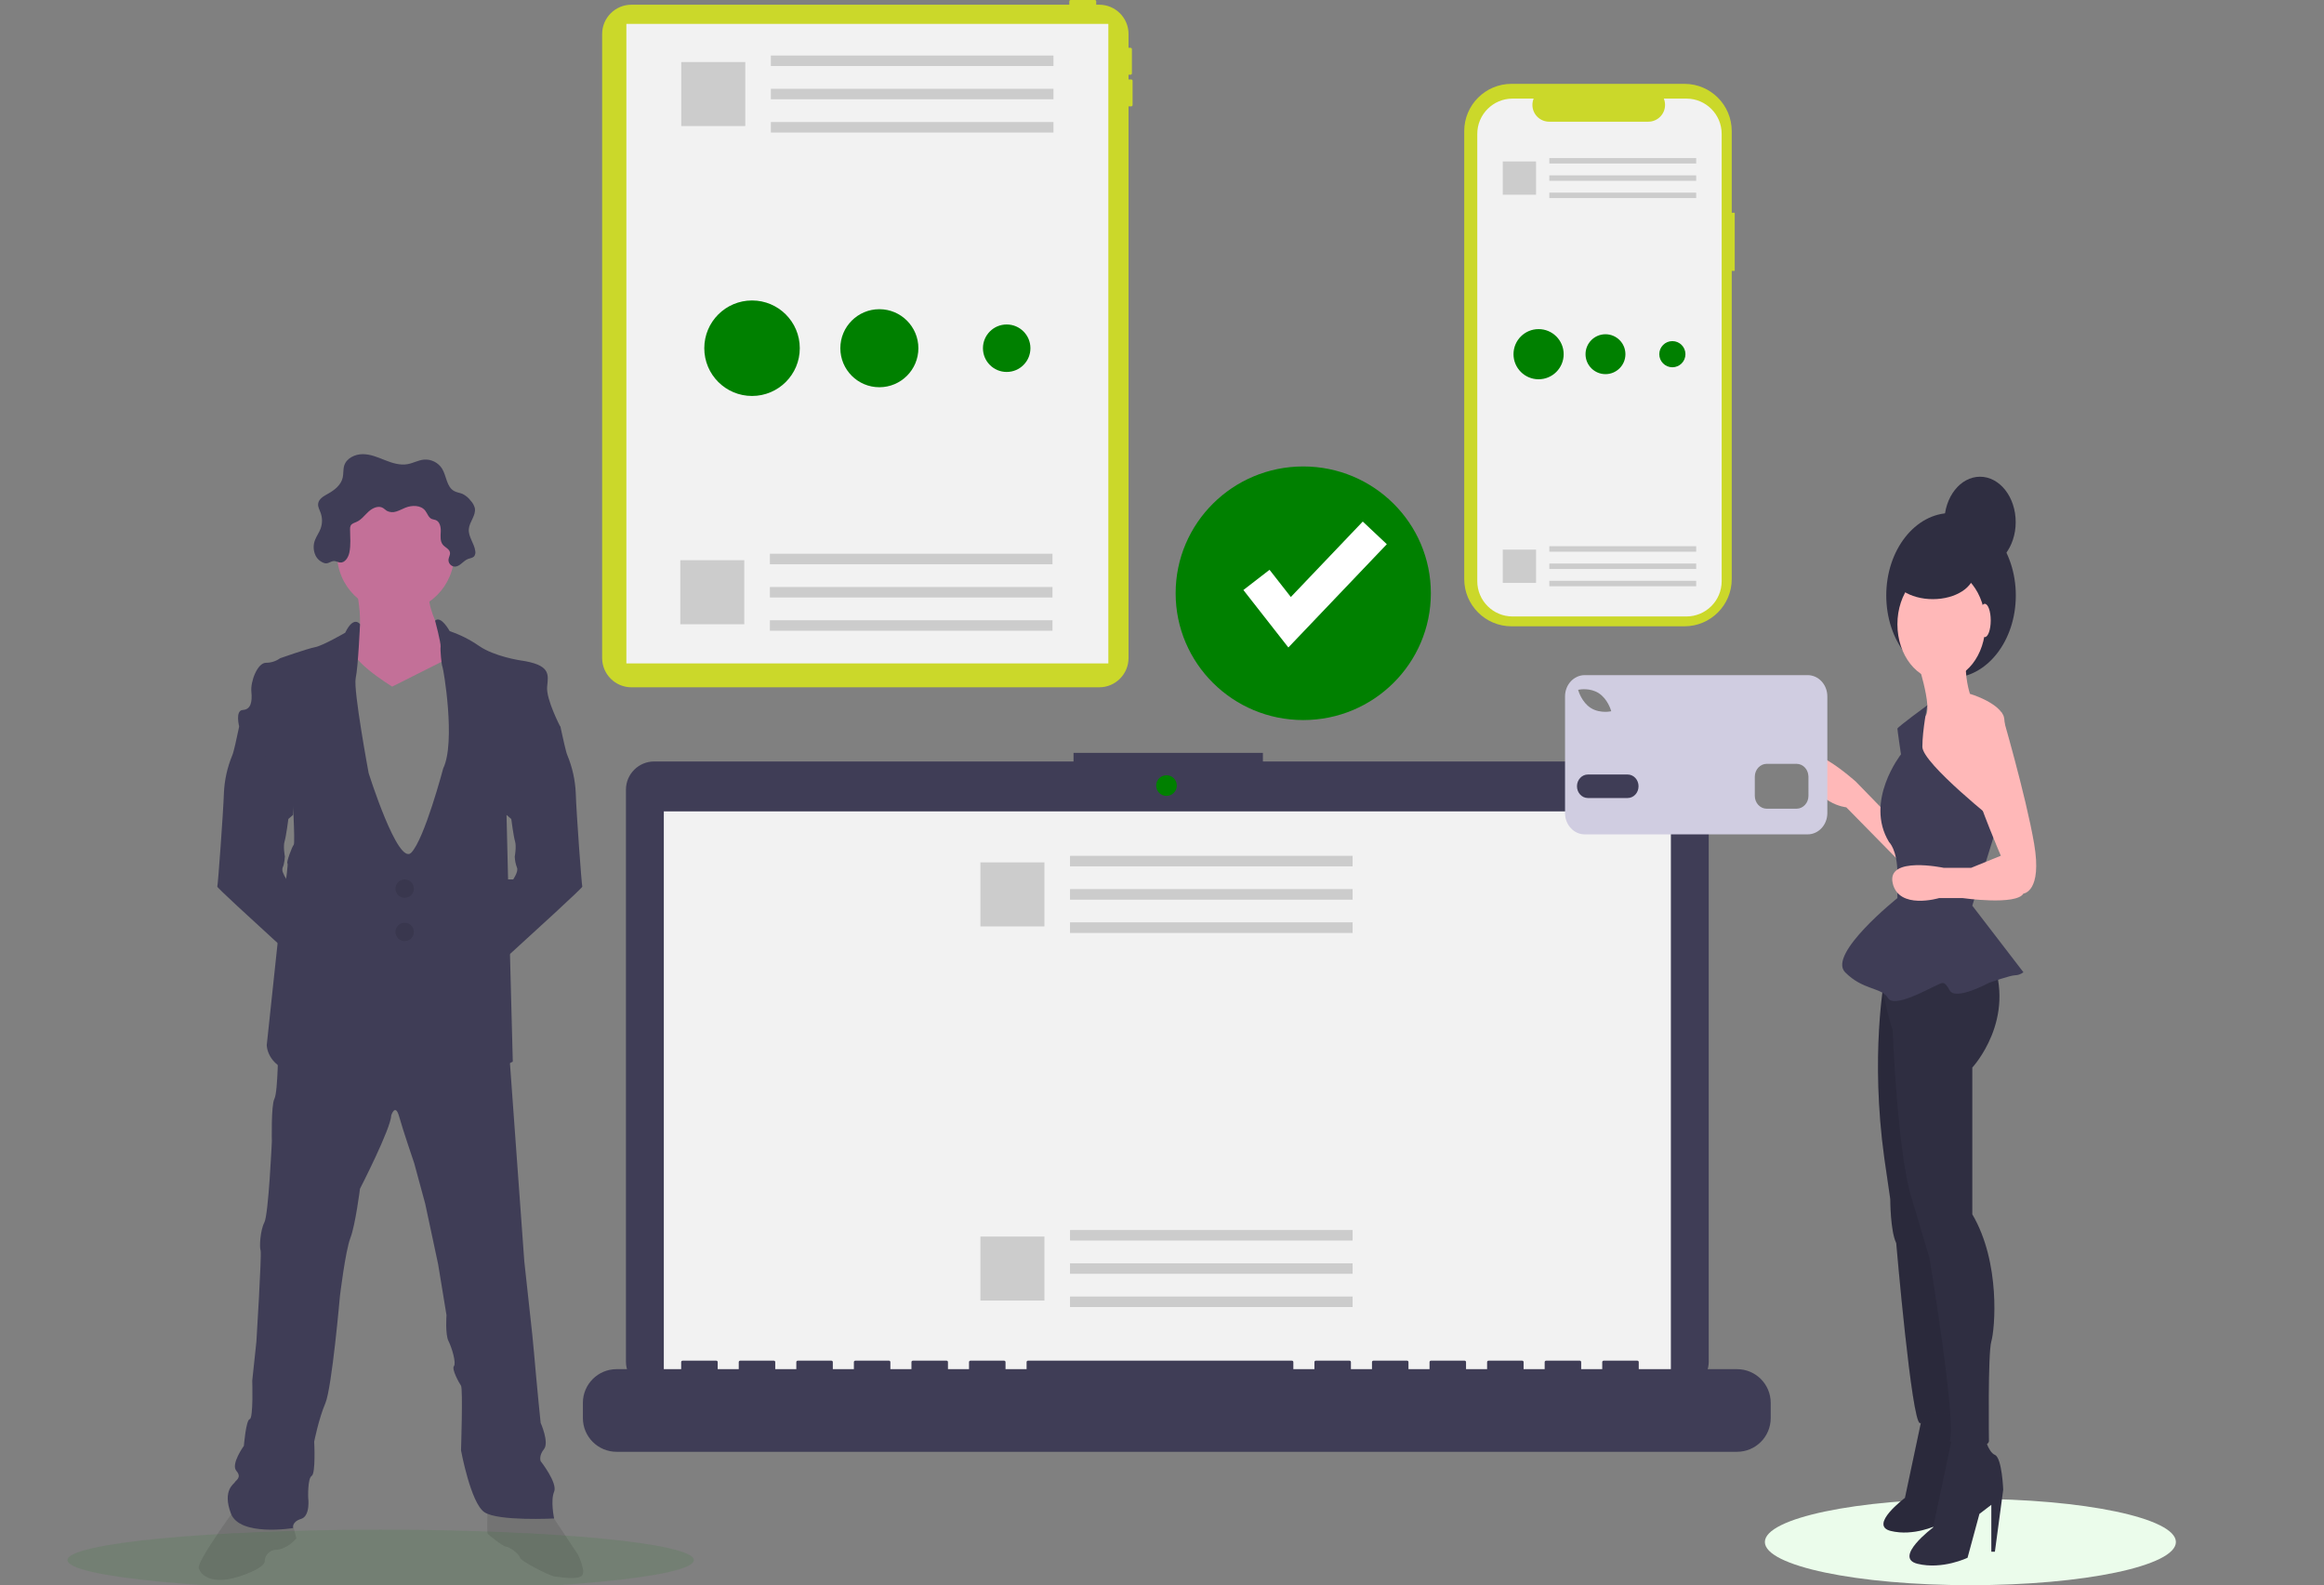 <?xml version="1.0" encoding="utf-8"?>
<!-- Generator: Adobe Illustrator 17.0.0, SVG Export Plug-In . SVG Version: 6.00 Build 0)  -->
<!DOCTYPE svg PUBLIC "-//W3C//DTD SVG 1.1//EN" "http://www.w3.org/Graphics/SVG/1.1/DTD/svg11.dtd">
<svg version="1.1" id="b788e214-8c62-4533-b5b0-3b3e1bf4c8d8"
	 xmlns="http://www.w3.org/2000/svg" xmlns:xlink="http://www.w3.org/1999/xlink" x="0px" y="0px" width="1161.522px"
	 height="792.25px" viewBox="0 0 1161.522 792.25" enable-background="new 0 0 1161.522 792.25" xml:space="preserve">
<rect x="0" y="0" width="1161.522" height="792.25" fill="#808080" stroke="none"/>
<title>file_sync</title>
<path fill="#CBD82A" d="M565.383,39.699h-1.346v-2.355h1.009c0.372,0,0.673-0.301,0.673-0.673V24.56
	c0-0.372-0.301-0.673-0.673-0.673h-1.009v-6.878c0-8.093-6.56-14.653-14.653-14.653c0,0,0,0,0,0h-1.495V0.673
	c0-0.372-0.301-0.673-0.673-0.673h-12.112c-0.372,0-0.673,0.301-0.673,0.673v1.682H315.598c-8.093,0-14.653,6.56-14.653,14.653
	c0,0,0,0,0,0v311.838c0,8.093,6.561,14.653,14.653,14.653c0,0,0,0,0,0h233.785c8.093,0,14.653-6.56,14.654-14.653c0,0,0,0,0,0
	V53.157h1.346c0.372,0,0.673-0.301,0.673-0.673V40.372C566.055,40.001,565.754,39.699,565.383,39.699L565.383,39.699z"/>
<rect x="313.055" y="11.94" fill="#F2F2F2" width="240.89" height="319.62"/>
<path fill="#CBD82A" d="M867,106.332h-1.49V65.525c0-13.044-10.574-23.618-23.618-23.618c0,0,0,0,0,0h-86.456
	c-13.044,0-23.618,10.574-23.618,23.618c0,0,0,0,0,0v223.874c0,13.044,10.574,23.618,23.618,23.618c0,0,0,0,0,0h86.456
	c13.044,0,23.618-10.574,23.618-23.618c0,0,0,0,0,0V135.38H867V106.332z"/>
<path fill="#F2F2F2" d="M860.481,66.913V290.46c0.002,9.741-7.894,17.64-17.635,17.642h-86.874
	c-9.741-0.002-17.637-7.9-17.635-17.642V66.913c0.001-9.739,7.896-17.634,17.635-17.635h10.54
	c-1.747,4.285,0.311,9.175,4.596,10.922c1.004,0.409,2.079,0.62,3.164,0.62h49.53c4.627,0,8.379-3.751,8.379-8.378
	c0-1.085-0.21-2.159-0.62-3.164h11.285C852.585,49.279,860.48,57.174,860.481,66.913z"/>
<rect x="774.348" y="79" fill="#CCCCCC" width="73.396" height="2.727"/>
<rect x="774.348" y="87.636" fill="#CCCCCC" width="73.396" height="2.727"/>
<rect x="774.348" y="96.273" fill="#CCCCCC" width="73.396" height="2.727"/>
<rect x="751.073" y="80.686" fill="#CCCCCC" width="16.629" height="16.629"/>
<rect x="774.348" y="273" fill="#CCCCCC" width="73.396" height="2.727"/>
<rect x="774.348" y="281.636" fill="#CCCCCC" width="73.396" height="2.727"/>
<rect x="774.348" y="290.273" fill="#CCCCCC" width="73.396" height="2.727"/>
<rect x="751.073" y="274.685" fill="#CCCCCC" width="16.629" height="16.629"/>
<path fill="#3F3D56" d="M839.908,380.568H631.186v-4.302h-94.642v4.302H326.962c-7.797,0-14.118,6.321-14.118,14.118v0V680.49
	c0,7.797,6.321,14.118,14.118,14.118h512.945c7.797,0,14.118-6.321,14.118-14.118V394.686
	C854.026,386.889,847.705,380.568,839.908,380.568z"/>
<rect x="331.772" y="405.519" fill="#F2F2F2" width="503.325" height="283.927"/>
<circle fill="#008000" cx="583.005" cy="392.613" r="5.162"/>
<path fill="#3F3D56" d="M868.158,684.284h-49.121v-3.539c0-0.388-0.314-0.702-0.702-0.702l0,0h-16.842
	c-0.388,0-0.702,0.314-0.702,0.702l0,0v3.539h-10.526v-3.539c0-0.388-0.314-0.702-0.702-0.702l0,0h-16.842
	c-0.388,0-0.702,0.314-0.702,0.702l0,0v3.539h-10.526v-3.539c0-0.388-0.314-0.702-0.702-0.702l0,0h-16.842
	c-0.388,0-0.702,0.314-0.702,0.702l0,0v3.539h-10.526v-3.539c0-0.388-0.314-0.702-0.702-0.702l0,0h-16.842
	c-0.388,0-0.702,0.314-0.702,0.702l0,0v3.539h-10.526v-3.539c0-0.388-0.314-0.702-0.702-0.702l0,0H686.41
	c-0.388,0-0.702,0.314-0.702,0.702l0,0v3.539h-10.526v-3.539c0-0.388-0.314-0.702-0.702-0.702l0,0h-16.842
	c-0.388,0-0.702,0.314-0.702,0.702l0,0v3.539h-10.526v-3.539c0-0.388-0.314-0.702-0.702-0.702l0,0H513.784
	c-0.388,0-0.702,0.314-0.702,0.702l0,0v3.539h-10.526v-3.539c0-0.388-0.314-0.702-0.702-0.702l0,0h-16.842
	c-0.388,0-0.702,0.314-0.702,0.702v0v3.539h-10.526v-3.539c0-0.388-0.314-0.702-0.702-0.702h0h-16.842
	c-0.388,0-0.702,0.314-0.702,0.702l0,0v3.539h-10.526v-3.539c0-0.388-0.314-0.702-0.702-0.702c0,0,0,0,0,0H427.47
	c-0.388,0-0.702,0.314-0.702,0.702l0,0v3.539h-10.526v-3.539c0-0.388-0.314-0.702-0.702-0.702c0,0,0,0,0,0h-16.842
	c-0.388,0-0.702,0.314-0.702,0.702l0,0v3.539h-10.526v-3.539c0-0.388-0.314-0.702-0.702-0.702c0,0,0,0,0,0h-16.842
	c-0.388,0-0.702,0.314-0.702,0.702l0,0v3.539h-10.526v-3.539c0-0.388-0.314-0.702-0.702-0.702c0,0,0,0,0,0h-16.842
	c-0.388,0-0.702,0.314-0.702,0.702v0v3.539h-32.28c-9.301,0-16.842,7.54-16.842,16.842v7.615c0,9.301,7.54,16.842,16.842,16.842
	h559.983c9.301,0,16.842-7.54,16.842-16.841v-7.615C885,691.824,877.46,684.284,868.158,684.284
	C868.158,684.284,868.158,684.284,868.158,684.284z"/>
<rect x="534.788" y="427.757" fill="#E6E6E6" width="141.24" height="5.248"/>
<rect x="534.788" y="444.376" fill="#E6E6E6" width="141.24" height="5.248"/>
<rect x="534.788" y="460.995" fill="#E6E6E6" width="141.24" height="5.248"/>
<rect x="534.788" y="427.757" fill="#CCCCCC" width="141.24" height="5.248"/>
<rect x="534.788" y="444.376" fill="#CCCCCC" width="141.24" height="5.248"/>
<rect x="534.788" y="460.995" fill="#CCCCCC" width="141.24" height="5.248"/>
<rect x="490" y="431" fill="#CCCCCC" width="32" height="32"/>
<rect x="534.788" y="614.756" fill="#CCCCCC" width="141.24" height="5.248"/>
<rect x="534.788" y="631.376" fill="#CCCCCC" width="141.24" height="5.248"/>
<rect x="534.788" y="647.995" fill="#CCCCCC" width="141.24" height="5.248"/>
<rect x="490" y="618" fill="#CCCCCC" width="32" height="32"/>
<rect x="385.274" y="27.757" fill="#CCCCCC" width="141.24" height="5.248"/>
<rect x="385.274" y="44.376" fill="#CCCCCC" width="141.24" height="5.248"/>
<rect x="385.274" y="60.995" fill="#CCCCCC" width="141.24" height="5.248"/>
<rect x="340.486" y="31" fill="#CCCCCC" width="32" height="32"/>
<rect x="384.788" y="276.757" fill="#CCCCCC" width="141.24" height="5.248"/>
<rect x="384.788" y="293.376" fill="#CCCCCC" width="141.24" height="5.248"/>
<rect x="384.788" y="309.995" fill="#CCCCCC" width="141.24" height="5.248"/>
<rect x="340" y="280" fill="#CCCCCC" width="32" height="32"/>
<circle fill="#008000" cx="375.864" cy="174.032" r="23.864"/>
<circle fill="#008000" cx="439.5" cy="174.032" r="19.5"/>
<circle fill="#008000" cx="503.136" cy="174.032" r="11.864"/>
<circle fill="#008000" cx="768.978" cy="177.02" r="12.536"/>
<circle fill="#008000" cx="802.409" cy="177.02" r="9.967"/>
<circle fill="#008000" cx="835.839" cy="177.02" r="6.536"/>
<ellipse opacity="0.1" fill="#008000" enable-background="new    " cx="190.26" cy="779.71" rx="156.53" ry="15.2"/>
<path fill="#C37098" d="M221.55,317.88v12.44l-25.52,12.83c0,0-25.34-15.33-19.09-21.43c4-3.86,3.23-14.46,2.15-21.75l0,0
	c-0.63-4.24-1.36-7.35-1.36-7.35s45.52-13,38.64-3.13c-2.3,3.3-2.48,7.57-1.71,11.8C216.22,309.68,221.55,317.88,221.55,317.88z"/>
<path fill="#3F3D56" d="M151.64,439.53l-3.29,40.52c0,0-4.93-4.47-11.31-10.29c-11.83-10.79-28.63-26.22-28.43-26.63
	c0.31-0.63,3-37.39,3.29-46.63c0.273-6.559,1.702-13.018,4.22-19.08c0.6-1.2,2.29-8.84,3-12.41c0.24-1.11,0.39-1.83,0.39-1.83
	l5.52-2.22c0,0,23,25.66,23,26.13s-1.57,20.18-1.57,20.18l-1.63,1.42l-0.71,0.61c0,0-1.1,8.61-1.88,11.19s0.06,7.06,0.15,7.54l0,0
	c-0.074,1.347-0.264,2.686-0.57,4c-0.13,0.505-0.308,0.998-0.53,1.47c-0.282,0.875-0.225,1.825,0.16,2.66
	c0.444,1.159,1.022,2.263,1.72,3.29L151.64,439.53z"/>
<path fill="#3F3D56" d="M291.03,443.13c0.24,0.49-24.29,22.88-34.92,32.55l-4.82,4.37l-3.26-40.52h8.45c0,0,2.82-4.07,1.88-5.95
	c-0.655-1.753-1.023-3.6-1.09-5.47c0,0,0.93-5,0.15-7.59s-1.88-11.19-1.88-11.19l-1.07-0.92l-1.27-1.11c0,0-1.57-19.71-1.57-20.18
	s23-26.13,23-26.13l5.48,2.19c0,0,0.12,0.59,0.32,1.53c0.74,3.41,2.51,11.48,3.12,12.71c2.518,6.062,3.947,12.521,4.22,19.08
	C288.03,405.74,290.71,442.5,291.03,443.13z"/>
<path opacity="0.1" enable-background="new    " d="M291.13,787.07c-1.47,2.92-11.79,1-13.92,0.84s-17.17-7.73-17.38-9.5
	s-5.42-5.42-6.88-5.42s-8.55-5.64-9.18-6.47c-0.16-0.414-0.231-0.857-0.21-1.3c-0.22-3.43,0.21-12.26,0.21-12.26l30.25,1.67
	l14.7,22.11c1.239,2.385,2.135,4.934,2.66,7.57C291.558,785.235,291.472,786.192,291.13,787.07z"/>
<path opacity="0.1" enable-background="new    " d="M148.13,768.82c0,0-4.28,5.32-10,5.73c-3.135,0.024-5.702,2.498-5.84,5.63
	c0,0,1,3.24-12.83,7.73c-8.35,2.69-13.6,1.84-16.66,0c-1.642-0.906-2.882-2.399-3.47-4.18c-0.94-3.33,17.52-28.68,17.52-28.68
	l16.8-1l12,5.42l1.84,6.87L148.13,768.82z"/>
<path fill="#3F3D56" d="M276.94,745.56c-1.88,4.38,0,13.35,0,13.35s-28,1.46-34.84-3.13s-11.68-30.88-11.68-30.88s1-30.87,0-32.33
	s-4.8-8.34-3.55-9.8s-1-9.18-2.71-12.52s-1-12.93-1-12.93l-4.18-25.46l-6.46-30.24l-5.49-20.24c0,0-5.63-16.48-7.54-23.36
	s-3.93-0.63-3.93-0.63c-0.2,6.68-15.64,36.72-15.64,36.72s-2.3,18.15-4.8,24.61s-5.22,29-5.22,29s-4,45.89-7.3,53.61
	s-5.57,19.19-5.57,19.19s0.84,15.86-1.25,17.11s-1.75,10.85-1.75,10.85s1.25,9.17-3.55,10.64s-4,4.59-4,4.59s-26.7,4.38-31.08-7.31
	s1.67-14.8,2-15.64s3.66-2.29,0.74-5.64s3.75-12.51,3.75-12.51s1.05-12.93,2.92-13.35s1.26-19.19,1.26-19.19l2.08-19.61
	c0,0,2.72-43.81,2.09-45.48s-0.21-10,1.88-14s3.75-40.48,3.75-40.48s-0.42-17.93,1.25-21.27c1-1.89,1.42-9.16,1.66-15.09
	c0.18-4.53,0.22-8.28,0.22-8.28l23.36-8.76l30-9.59l25.24,12.1l36.93,7.09l0.46,6.37l7.05,97.31l4,36.71c0,0,1.67,17.31,1.88,20.44
	s2.29,23.58,2.29,23.58s4.38,9.8,1.67,13.14s-1.67,6-1.67,6S278.82,741.18,276.94,745.56z"/>
<path fill="#C37098" d="M227.03,276.73c0,16.182-13.118,29.3-29.3,29.3s-29.3-13.118-29.3-29.3s13.118-29.3,29.3-29.3l0,0
	c16.104-0.078,29.222,12.915,29.3,29.019C227.03,276.543,227.03,276.636,227.03,276.73z"/>
<path fill="#3F3D56" d="M179.93,311.96c0,0-3.12-4.59-7.4,4.27c0,0-11.16,6.47-15,7.2s-17.5,5.53-17.5,5.53
	c-2.063,1.491-4.544,2.293-7.09,2.29c-4.28,0-7.83,9.39-7.31,14.5s-0.31,8.87-4.27,9.08s-1.78,8.44-1.78,8.44l26.39,30.25
	c0,0,1.67,27.85,0.84,28.69s-3.86,9-3.13,9.28s-4,31.08-4,31.08l-6.36,59.77c0,0,0,10,12.94,13.45s44.77,1.17,46.82-7.91l6.57-8.56
	c0,0,11.26,21.91,28.47,19.72s28.17-8.45,28.17-8.45l-1.88-71.63l-1.25-51.63l26.87-44.15c0,0-7.2-13.77-6.57-20
	s1.87-10.95-13.46-13.14c0,0-12.93-1.93-20.55-7.2c-4.528-3.144-9.477-5.635-14.7-7.4c0,0-4.3-8-7.29-5.26c0,0,3,11.31,2.75,13
	s0.47,9.33,0.94,10.12s6.73,37.6,0.36,50.74c0,0-9.35,35.43-16,42.14s-21.27-39.84-21.27-39.84s-7.72-41.52-6.47-47.36
	S179.93,311.96,179.93,311.96z"/>
<circle opacity="0.1" enable-background="new    " cx="202.25" cy="444.12" r="4.59"/>
<circle opacity="0.1" enable-background="new    " cx="202.25" cy="465.76" r="4.59"/>
<path fill="#3F3D56" d="M167.64,280.47c0.75,0.17,1.46,0.56,2.23,0.66c2.49,0.3,4.21-2.48,4.73-4.93c0.81-3.81,0.39-7.76,0.36-11.65
	c-0.056-0.639,0.051-1.283,0.31-1.87c0.57-1.08,1.94-1.38,3-1.88c2.42-1.08,4-3.38,6-5.17s4.91-3.11,7.17-1.75
	c0.67,0.4,1.21,1,1.87,1.42c1.459,0.758,3.165,0.885,4.72,0.35c1.55-0.46,3-1.27,4.49-1.88c3.34-1.36,7.76-1.41,10,1.43
	c1.11,1.43,1.62,3.48,3.28,4.18c0.61,0.26,1.3,0.29,1.93,0.52c2.11,0.79,2.65,3.52,2.56,5.77s-0.39,4.78,1,6.52
	c1.16,1.42,3.36,2.16,3.61,4c0.16,1.18-0.62,2.28-0.75,3.46c-0.124,1.829,1.258,3.413,3.087,3.537
	c0.014,0.001,0.028,0.002,0.043,0.003c2.6,0,4.21-2.91,6.64-3.84c1-0.39,2.21-0.45,3-1.24c0.594-0.769,0.821-1.759,0.62-2.71
	c-0.49-3.83-3.56-7.16-3.23-11c0.31-3.68,3.72-6.89,3-10.51c-0.367-1.335-1.053-2.56-2-3.57c-1.072-1.453-2.469-2.634-4.08-3.45
	c-1.39-0.6-3-0.74-4.27-1.47c-3.78-2.07-3.77-7.47-6-11.15c-1.951-3.1-5.47-4.852-9.12-4.54c-2.81,0.28-5.36,1.77-8.14,2.27
	c-3.81,0.68-7.67-0.57-11.28-2s-7.26-3-11.13-3s-8.06,2-9.24,5.66c-0.62,2-0.31,4.14-0.79,6.15c-0.84,3.57-4,6.11-7.18,7.88
	c-2.19,1.22-4.82,2.62-5.08,5.11c-0.17,1.58,0.7,3,1.25,4.53c0.935,2.588,0.914,5.426-0.06,8c-0.73,1.89-1.95,3.55-2.69,5.43
	c-1.062,2.581-0.968,5.493,0.26,8c0.942,1.826,2.595,3.183,4.57,3.75C164.3,281.96,165.54,280.01,167.64,280.47z"/>
<ellipse fill="#EBFCEB" cx="984.787" cy="770.675" rx="102.713" ry="21.576"/>
<ellipse fill="#2F2E41" cx="975.116" cy="297.592" rx="32.373" ry="41.201"/>
<ellipse fill="#FFB8B8" cx="970.298" cy="311.986" rx="21.984" ry="27.979"/>
<path fill="#FFB8B8" d="M957.226,327.109c0,0,9.507,27.979,4.753,31.003c-4.753,3.025-7.13,16.636-7.13,16.636l12.477,33.272
	l17.231,13.611h10.101c0,0,10.101-57.469,6.536-64.275c-3.565-6.806-16.636-10.586-16.636-10.586s-2.971-9.074-1.782-17.392
	C983.963,321.06,957.226,327.109,957.226,327.109z"/>
<path fill="#FFB8B8" d="M942.967,406.508l-15.448-15.88c0,0-27.925-24.954-24.36-6.806c3.565,18.148,19.607,19.661,19.607,19.661
	l26.737,27.222L942.967,406.508z"/>
<path fill="#2F2E41" d="M941.778,489.687c0,0-7.13,37.809,0,89.229l2.971,20.417c0,0,0,15.88,2.971,21.929
	c0,0,7.724,89.985,11.883,89.985c4.159,0,17.231-3.025,18.419-5.293c1.188-2.269-23.172-220.048-23.172-220.048L941.778,489.687z"/>
<path opacity="0.1" enable-background="new    " d="M941.778,489.687c0,0-7.13,37.809,0,89.229l2.971,20.417
	c0,0,0,15.88,2.971,21.929c0,0,7.724,89.985,11.883,89.985c4.159,0,17.231-3.025,18.419-5.293
	c1.188-2.269-23.172-220.048-23.172-220.048L941.778,489.687z"/>
<path fill="#2F2E41" d="M961.291,705.208l-9.204,43.41c0,0-18.408,13.781-7.038,16.537s22.739-2.756,22.739-2.756l5.414-19.982
	l5.414-4.134v21.36h1.624l3.79-28.251c0,0-0.541-14.47-3.79-15.848c-3.248-1.378-4.873-8.958-4.873-8.958L961.291,705.208z"/>
<path opacity="0.1" enable-background="new    " d="M961.291,705.208l-9.204,43.41c0,0-18.408,13.781-7.038,16.537
	s22.739-2.756,22.739-2.756l5.414-19.982l5.414-4.134v21.36h1.624l3.79-28.251c0,0-0.541-14.47-3.79-15.848
	c-3.248-1.378-4.873-8.958-4.873-8.958L961.291,705.208z"/>
<path fill="#2F2E41" d="M939.402,488.175c0,0,4.753,22.685,6.536,26.466c0,0,2.377,64.275,10.101,86.204l8.318,27.979
	c0,0,13.666,82.423,10.101,91.497c0,0,18.419,5.293,19.607,0c0,0-0.594-43.858,1.188-49.908s4.753-39.321-9.507-63.519v-73.349
	c0,0,22.578-24.198,9.507-55.201C982.181,447.342,939.402,488.175,939.402,488.175z"/>
<path fill="#2F2E41" d="M976.239,715.784l-10.101,47.639c0,0-20.201,15.124-7.724,18.148c12.477,3.025,24.955-3.025,24.955-3.025
	l5.942-21.929l5.942-4.537v23.442h1.782l4.159-31.003c0,0-0.594-15.88-4.159-17.392s-5.347-9.83-5.347-9.83L976.239,715.784z"/>
<path fill="#3F3D56" d="M963.272,352.465c0,0-14.958,10.941-14.958,11.697s1.782,12.855,1.782,12.855s-18.419,23.441-5.942,43.858
	c0,0,4.159,3.781,4.159,15.88v12.099c0,0-35.055,27.979-26.143,37.053c8.912,9.074,18.419,7.562,21.39,12.855
	c2.971,5.293,20.201-4.537,23.766-6.049c3.565-1.512,4.159-3.025,7.13,2.269c2.971,5.293,19.607-3.781,19.607-3.781
	s10.695-3.781,13.071-3.781c1.468-0.023,2.904-0.545,4.159-1.512l-25.549-33.272l12.774-41.212c0,0-37.729-29.869-37.729-38.187
	C960.791,364.918,963.272,352.465,963.272,352.465z"/>
<path fill="#FFB8B8" d="M986.34,354.332c0,0-7.724,13.611-1.782,32.516s15.448,40.834,15.448,40.834l-14.854,6.049h-13.666
	c0,0-28.52-6.049-25.549,7.562c2.971,13.611,23.172,7.562,23.172,7.562h11.883c0,0,26.737,3.781,30.302-2.269
	c0,0,9.507-0.756,5.347-24.954c-4.159-24.198-16.302-65.619-16.302-65.619L986.34,354.332z"/>
<ellipse fill="#2F2E41" cx="966.023" cy="286.019" rx="20.733" ry="13.425"/>
<ellipse fill="#FFB8B8" cx="991.985" cy="310.095" rx="2.971" ry="8.318"/>
<ellipse fill="#2F2E41" cx="989.608" cy="260.944" rx="17.825" ry="22.685"/>
<path fill="#D0CDE1" d="M903.426,337.417H792.062c-5.448,0-9.865,4.751-9.865,10.611c0,0,0,0,0,0v58.362
	c0,5.86,4.417,10.611,9.865,10.611c0,0,0,0,0,0h111.364c5.448,0,9.865-4.751,9.865-10.611v0v-58.362
	C913.291,342.168,908.874,337.417,903.426,337.417C903.426,337.417,903.426,337.417,903.426,337.417z M789.307,344.655
	c0.22-0.043,5.435-0.997,9.753,1.797c4.318,2.794,5.977,8.197,6.045,8.426l0.175,0.583l-0.56,0.107
	c-0.799,0.134-1.608,0.198-2.417,0.191c-1.961,0-4.803-0.349-7.336-1.989c-4.318-2.794-5.977-8.197-6.045-8.425l-0.175-0.583
	L789.307,344.655z M813.481,398.84h-19.863c-3.017-0.003-5.46-2.637-5.456-5.882c0.003-3.24,2.444-5.866,5.456-5.869h19.863
	c3.017,0.003,5.46,2.637,5.456,5.882C818.934,396.211,816.493,398.837,813.481,398.84z M903.856,397.772
	c-0.01,3.535-2.672,6.399-5.959,6.409H883c-3.287-0.01-5.949-2.874-5.959-6.409v-9.614c0.01-3.536,2.672-6.399,5.959-6.409h14.897
	c3.287,0.01,5.949,2.874,5.959,6.409V397.772z"/>
<ellipse id="Ellipse_96" fill="#008000" cx="651.355" cy="296.5" rx="63.778" ry="63.376"/>
<path id="Path_616" fill="#FFFFFF" d="M643.916,323.596l-22.477-28.716l13.071-10.102l10.642,13.597l35.951-37.71l12.023,11.317
	L643.916,323.596z"/>
</svg>
